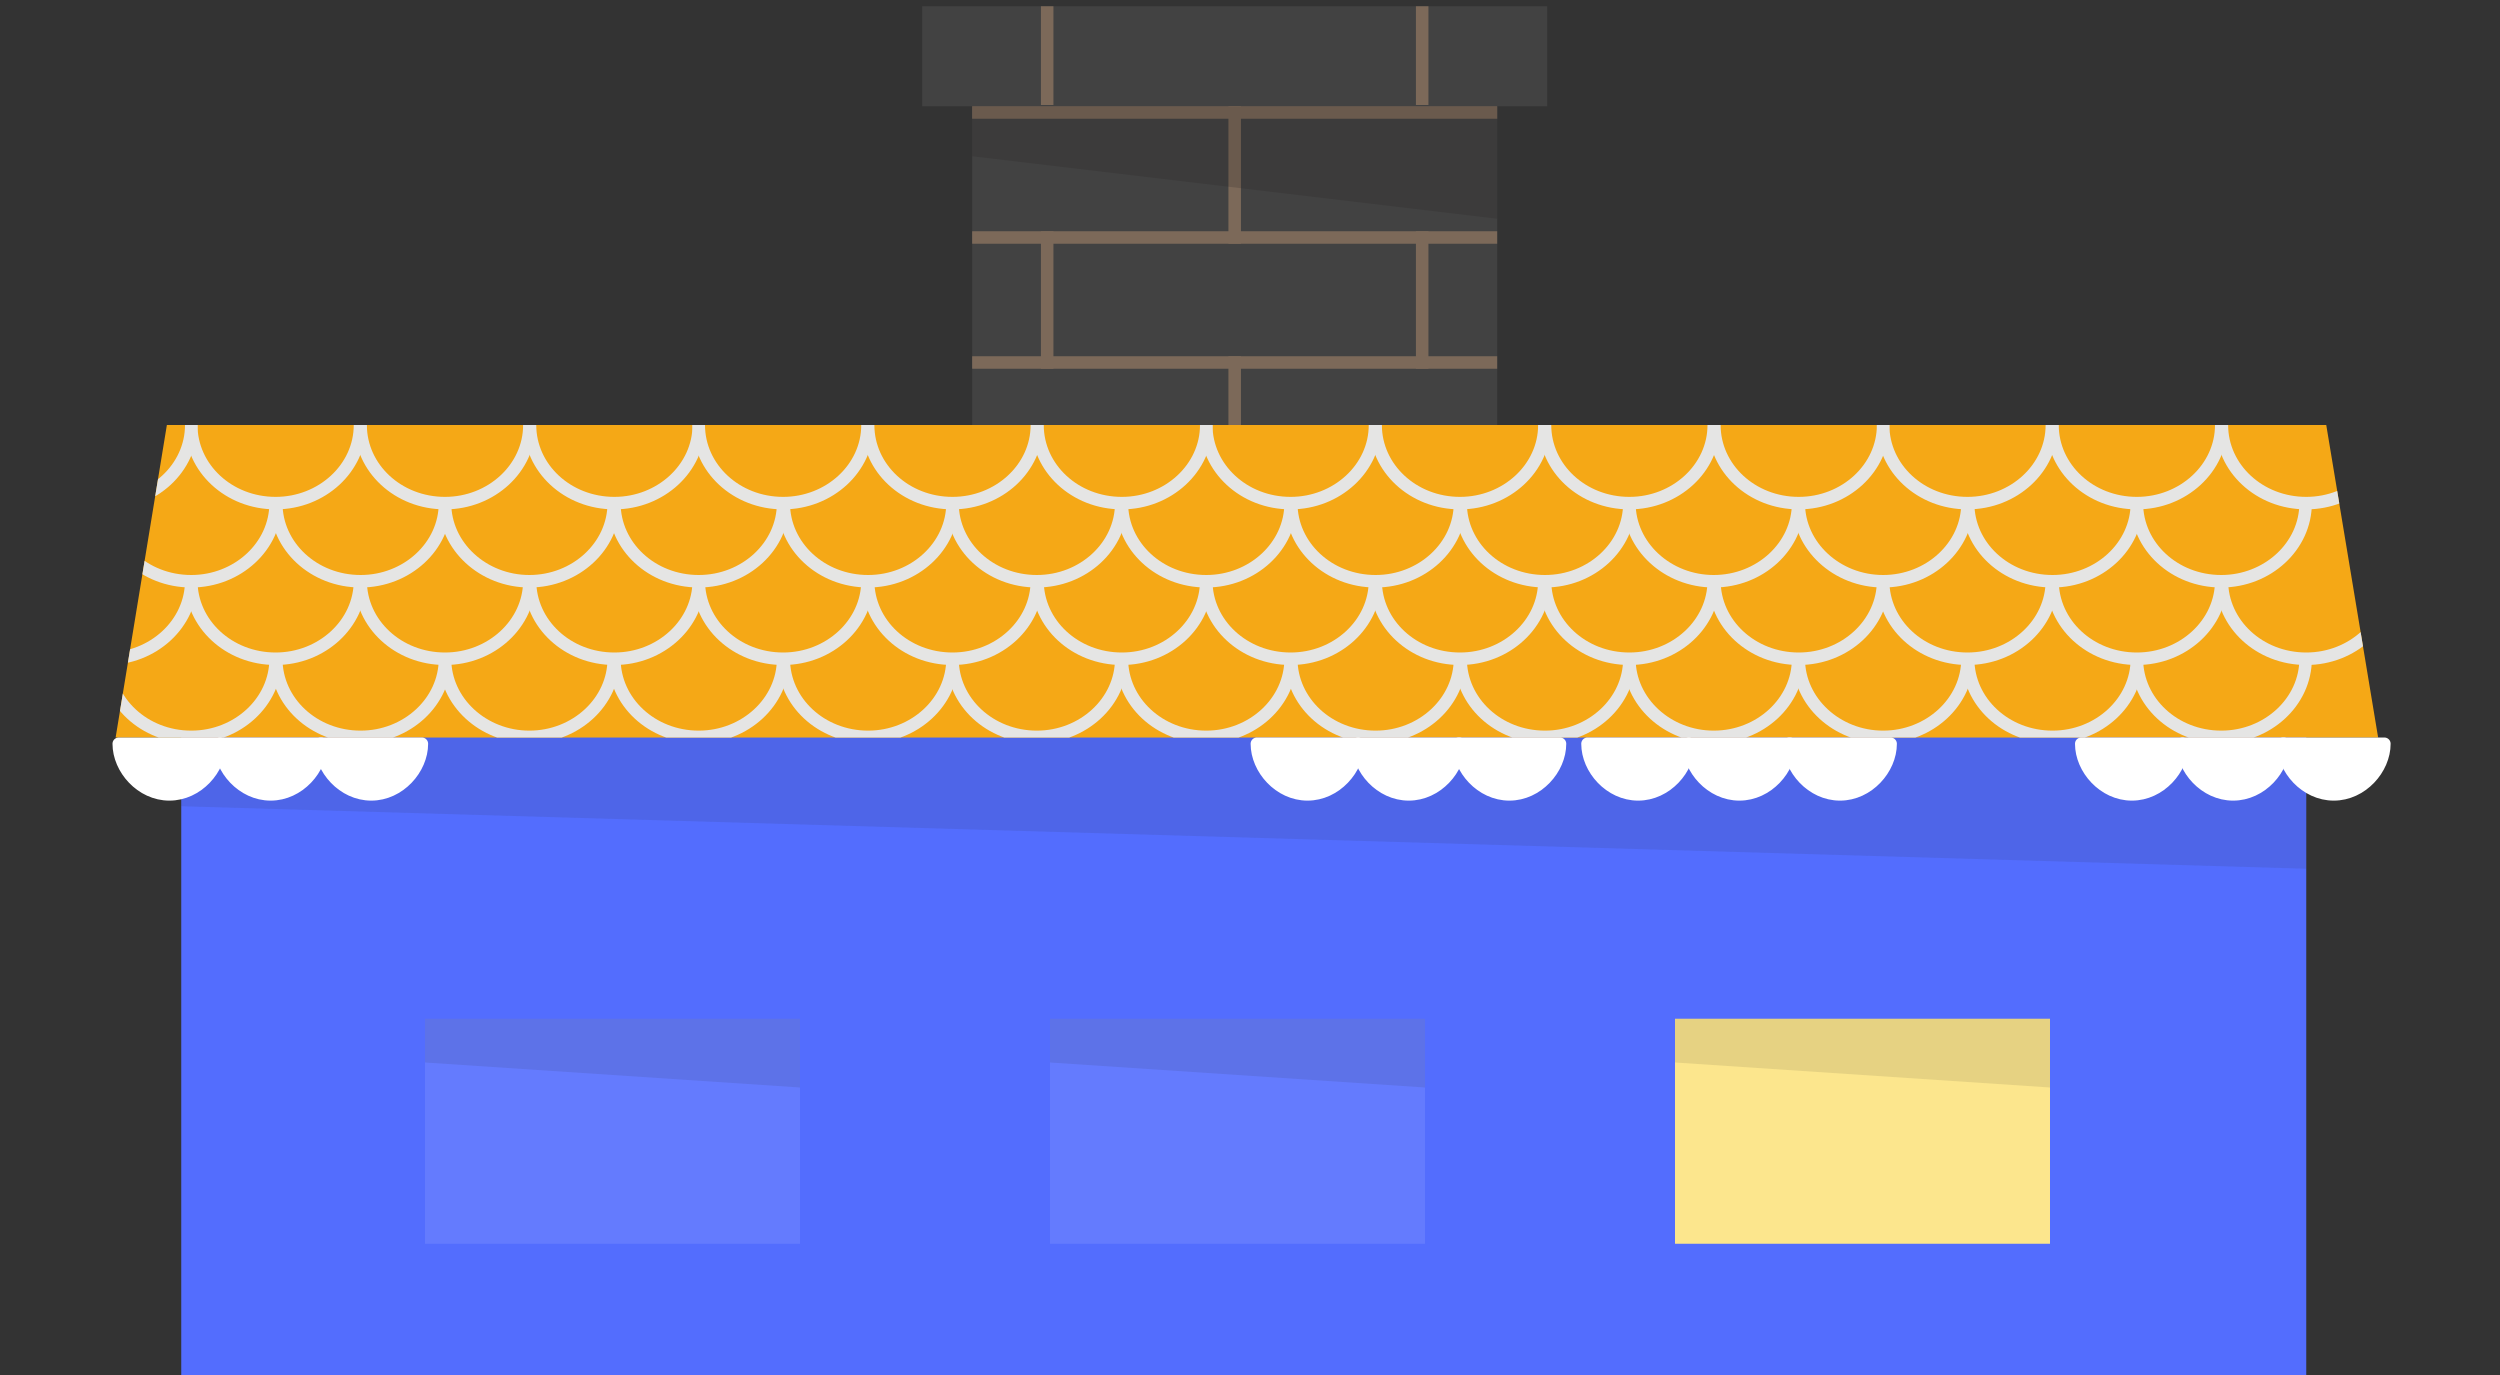 <svg xmlns="http://www.w3.org/2000/svg" xmlns:xlink="http://www.w3.org/1999/xlink" viewBox="0 0 400 220" enable-background="new 0 0 400 220"><rect x="0" y="0" width="400" height="220" fill="#333333" stroke="none"/><style type="text/css">.st0{fill:#424242;} .st1{fill:#7C6959;} .st2{opacity:0.2;fill:#231F20;} .st3{fill:#536DFE;} .st4{opacity:0.1;fill:#231F20;} .st5{fill:#F5A816;} .st6{clip-path:url(#SVGID_2_);} .st7{fill:none;stroke:#E5E5E4;stroke-width:2;stroke-miterlimit:10;} .st8{opacity:0.1;fill:#FFFFFF;} .st9{fill:#FCE68D;} .st10{fill:#FFFFFF;stroke:#FFFFFF;stroke-width:2;stroke-linejoin:round;stroke-miterlimit:10;}</style><symbol id="mc-chimney-big" viewBox="0 -116 100 116"><path class="st0" d="M100 0H0v-16h8v-100h84v100h8z"/><path class="st1" d="M92-18H8v2h84z"/><path class="st1" d="M51-16v-22h-2v22z"/><path class="st1" d="M51-56v-22h-2v22z"/><path class="st1" d="M51-96v-20h-2v20z"/><path class="st1" d="M81-76v-22h-2v22z"/><path class="st1" d="M21-76v-22h-2v22z"/><path class="st1" d="M92-38H8v2h84z"/><path class="st1" d="M92-58H8v2h84z"/><path class="st1" d="M92-78H8v2h84z"/><path class="st1" d="M92-98H8v2h84z"/><path class="st2" d="M92-34L8-24v8h84z"/><path class="st1" d="M81-36v-22h-2v22z"/><path class="st1" d="M21-36v-22h-2v22z"/><path class="st1" d="M81 0v-15.8h-2V0z"/><path class="st1" d="M21 0v-15.8h-2V0z"/></symbol><use xlink:href="#mc-chimney-big" width="100" height="116" y="-116" transform="matrix(1 0 0 -1 147.548 .999)" overflow="visible"/><path class="st3" d="M29 102h340v118H29z"/><path class="st4" d="M29 129l340 10V89H29z"/><path class="st5" d="M372.2 68H26.7l-8.2 50h362z"/><defs><path id="SVGID_1_" d="M372.2 68H26.7l-8.2 50h362z"/></defs><clipPath id="SVGID_2_"><use xlink:href="#SVGID_1_" overflow="visible"/></clipPath><g class="st6"><path class="st7" d="M30.6 68c0 6.9-6.1 12.5-13.5 12.5-7.5 0-13.6-5.6-13.6-12.5"/><path class="st7" d="M57.6 68c0 6.9-6.1 12.5-13.5 12.5-7.5 0-13.5-5.6-13.5-12.5"/><path class="st7" d="M84.7 68c0 6.9-6.1 12.5-13.5 12.5-7.5 0-13.5-5.6-13.5-12.5"/><path class="st7" d="M111.8 68c0 6.9-6.1 12.5-13.5 12.5-7.5 0-13.5-5.6-13.5-12.5"/><path class="st7" d="M17 80.5C17 87.4 10.9 93 3.5 93-4 92.9-10 87.3-10 80.5"/><path class="st7" d="M44.1 80.5C44.1 87.4 38 93 30.6 93c-7.5 0-13.5-5.6-13.5-12.5"/><path class="st7" d="M71.2 80.5c0 6.9-6.1 12.5-13.5 12.5-7.5 0-13.5-5.6-13.5-12.5"/><path class="st7" d="M98.2 80.5c0 6.9-6.1 12.5-13.5 12.5s-13.5-5.6-13.5-12.5"/><path class="st7" d="M138.8 68c0 6.9-6.1 12.5-13.5 12.5-7.5 0-13.5-5.6-13.5-12.5"/><path class="st7" d="M165.9 68c0 6.9-6.1 12.5-13.5 12.5-7.5 0-13.5-5.6-13.5-12.5"/><path class="st7" d="M193 68c0 6.9-6.1 12.5-13.5 12.5-7.5 0-13.5-5.6-13.5-12.5"/><path class="st7" d="M220 68c0 6.9-6.1 12.5-13.5 12.5-7.5 0-13.5-5.6-13.5-12.5"/><path class="st7" d="M125.3 80.5c0 6.9-6.1 12.5-13.5 12.5-7.5 0-13.5-5.6-13.5-12.5"/><path class="st7" d="M152.4 80.5c0 6.9-6.1 12.5-13.5 12.5-7.5 0-13.5-5.6-13.5-12.5"/><path class="st7" d="M179.4 80.5c0 6.9-6.1 12.5-13.5 12.5-7.5 0-13.5-5.6-13.5-12.5"/><path class="st7" d="M206.5 80.5c0 6.9-6.1 12.5-13.5 12.5-7.5 0-13.5-5.6-13.5-12.5"/><path class="st7" d="M247.1 68c0 6.9-6.1 12.5-13.5 12.5-7.5 0-13.5-5.6-13.5-12.5"/><path class="st7" d="M274.2 68c0 6.9-6.1 12.5-13.5 12.5-7.5 0-13.5-5.6-13.5-12.5"/><path class="st7" d="M301.3 68c0 6.9-6.1 12.5-13.5 12.5-7.5 0-13.5-5.6-13.5-12.5"/><path class="st7" d="M328.3 68c0 6.9-6.1 12.5-13.5 12.5-7.5 0-13.5-5.6-13.5-12.5"/><path class="st7" d="M233.6 80.5c0 6.9-6.1 12.5-13.5 12.5-7.5 0-13.5-5.6-13.5-12.5"/><path class="st7" d="M260.7 80.5c0 6.9-6.1 12.5-13.5 12.5-7.5 0-13.5-5.6-13.5-12.5"/><path class="st7" d="M287.7 80.5c0 6.9-6.1 12.5-13.5 12.5s-13.5-5.6-13.5-12.5"/><path class="st7" d="M314.8 80.5c0 6.9-6.1 12.5-13.5 12.5s-13.5-5.6-13.5-12.5"/><path class="st7" d="M355.4 68c0 6.9-6.1 12.5-13.5 12.5-7.5 0-13.5-5.6-13.5-12.5"/><path class="st7" d="M382.5 68c0 6.9-6.1 12.5-13.5 12.5-7.5 0-13.5-5.6-13.5-12.5"/><path class="st7" d="M7184.2 69.7c0 6.9-6.1 12.5-13.5 12.5-7.5 0-13.5-5.6-13.5-12.5"/><path class="st7" d="M7211.3 69.7c0 6.9-6.1 12.5-13.5 12.5-7.5 0-13.5-5.6-13.5-12.5"/><path class="st7" d="M341.9 80.5c0 6.9-6.1 12.5-13.5 12.5-7.5 0-13.5-5.6-13.5-12.5"/><path class="st7" d="M368.9 80.5c0 6.9-6.1 12.5-13.5 12.5-7.5 0-13.5-5.6-13.5-12.5"/><path class="st7" d="M7170.7 82.2c0 6.9-6.1 12.5-13.5 12.5-7.5 0-13.5-5.6-13.5-12.5"/><path class="st7" d="M7197.7 82.2c0 6.9-6.1 12.5-13.5 12.5s-13.5-5.6-13.5-12.5"/><path class="st7" d="M30.6 92.9c0 6.9-6.1 12.5-13.5 12.5-7.5 0-13.5-5.6-13.5-12.5"/><path class="st7" d="M57.6 92.9c0 6.9-6.1 12.5-13.5 12.5-7.5 0-13.5-5.6-13.5-12.5"/><path class="st7" d="M84.7 92.9c0 6.9-6.1 12.5-13.5 12.5-7.5 0-13.5-5.6-13.5-12.5"/><path class="st7" d="M111.8 92.9c0 6.9-6.1 12.5-13.5 12.5-7.5 0-13.5-5.6-13.5-12.5"/><path class="st7" d="M17 105.4c0 6.9-6.1 12.5-13.5 12.5-7.5 0-13.5-5.6-13.5-12.5"/><path class="st7" d="M44.1 105.4c0 6.9-6.1 12.5-13.5 12.5-7.5 0-13.5-5.6-13.5-12.5"/><path class="st7" d="M71.2 105.4c0 6.9-6.1 12.5-13.5 12.5-7.5 0-13.5-5.6-13.5-12.5"/><path class="st7" d="M98.2 105.4c0 6.9-6.1 12.5-13.5 12.5s-13.5-5.6-13.5-12.5"/><path class="st7" d="M138.8 92.9c0 6.9-6.1 12.5-13.5 12.5-7.5 0-13.5-5.6-13.5-12.5"/><path class="st7" d="M165.9 92.9c0 6.9-6.1 12.5-13.5 12.5-7.5 0-13.5-5.6-13.5-12.5"/><path class="st7" d="M193 92.9c0 6.9-6.1 12.5-13.5 12.5-7.5 0-13.5-5.6-13.5-12.5"/><path class="st7" d="M220 92.9c0 6.9-6.1 12.5-13.5 12.5-7.5 0-13.5-5.6-13.5-12.5"/><path class="st7" d="M125.3 105.4c0 6.9-6.1 12.5-13.5 12.5-7.5 0-13.5-5.6-13.5-12.5"/><path class="st7" d="M152.4 105.4c0 6.9-6.1 12.5-13.5 12.5-7.5 0-13.5-5.6-13.5-12.5"/><path class="st7" d="M179.4 105.4c0 6.9-6.1 12.5-13.5 12.5-7.5 0-13.5-5.6-13.5-12.5"/><path class="st7" d="M206.5 105.4c0 6.9-6.1 12.5-13.5 12.5-7.5 0-13.5-5.6-13.5-12.5"/><path class="st7" d="M247.1 92.9c0 6.9-6.1 12.5-13.5 12.5-7.5 0-13.5-5.6-13.5-12.5"/><path class="st7" d="M274.2 92.9c0 6.9-6.1 12.5-13.5 12.5-7.5 0-13.5-5.6-13.5-12.5"/><path class="st7" d="M301.3 92.9c0 6.9-6.1 12.5-13.5 12.5-7.5 0-13.5-5.6-13.5-12.5"/><path class="st7" d="M328.3 92.9c0 6.9-6.1 12.5-13.5 12.5-7.5 0-13.5-5.6-13.5-12.5"/><path class="st7" d="M233.6 105.4c0 6.9-6.1 12.5-13.5 12.5-7.5 0-13.5-5.6-13.5-12.5"/><path class="st7" d="M260.7 105.4c0 6.9-6.1 12.5-13.5 12.5-7.5 0-13.5-5.6-13.5-12.5"/><path class="st7" d="M287.7 105.4c0 6.9-6.1 12.5-13.5 12.5s-13.5-5.6-13.5-12.5"/><path class="st7" d="M314.8 105.4c0 6.9-6.1 12.5-13.5 12.5s-13.5-5.6-13.5-12.5"/><path class="st7" d="M355.4 92.9c0 6.9-6.1 12.5-13.5 12.5-7.5 0-13.5-5.6-13.5-12.5"/><path class="st7" d="M382.5 92.9c0 6.9-6.1 12.5-13.5 12.5-7.5 0-13.5-5.6-13.5-12.5"/><path class="st7" d="M7184.2 94.6c0 6.9-6.1 12.5-13.5 12.5-7.5 0-13.5-5.6-13.5-12.5"/><path class="st7" d="M7211.3 94.6c0 6.9-6.1 12.5-13.5 12.5-7.5 0-13.5-5.6-13.5-12.5"/><path class="st7" d="M341.9 105.4c0 6.9-6.1 12.5-13.5 12.5-7.5 0-13.5-5.6-13.5-12.5"/><path class="st7" d="M368.9 105.4c0 6.9-6.1 12.5-13.5 12.5-7.5 0-13.5-5.6-13.5-12.5"/><path class="st7" d="M7170.7 107.1c0 6.9-6.1 12.5-13.5 12.5-7.5 0-13.5-5.6-13.5-12.5"/><path class="st7" d="M7197.7 107.1c0 6.9-6.1 12.5-13.5 12.5s-13.5-5.6-13.5-12.5"/></g><path class="st8" d="M168 163h60v36h-60z"/><path class="st8" d="M68 163h60v36H68z"/><path class="st9" d="M268 163h60v36h-60z"/><path class="st4" d="M68 163v7l60 4v-11z"/><path class="st4" d="M168 163v7l60 4v-11z"/><path class="st4" d="M268 163v7l60 4v-11z"/><path class="st10" d="M35.2 119c0 4-3.6 8.1-8.1 8.1S19 123 19 119h16.2z"/><path class="st10" d="M51.4 119c0 4-3.6 8.1-8.1 8.1s-8.1-4.1-8.1-8.1h16.2z"/><path class="st10" d="M67.5 119c0 4-3.6 8.1-8.1 8.1s-8.1-4.1-8.1-8.1h16.2z"/><path class="st10" d="M217.3 119c0 4-3.6 8.1-8.1 8.1s-8.1-4.1-8.1-8.1h16.2z"/><path class="st10" d="M233.5 119c0 4-3.6 8.1-8.1 8.1s-8.1-4.1-8.1-8.1h16.2z"/><path class="st10" d="M249.6 119c0 4-3.6 8.1-8.1 8.1s-8.1-4.1-8.1-8.1h16.2z"/><path class="st10" d="M270.2 119c0 4-3.6 8.1-8.1 8.1S254 123 254 119h16.2z"/><path class="st10" d="M286.4 119c0 4-3.6 8.1-8.1 8.1s-8.1-4.1-8.1-8.1h16.2z"/><path class="st10" d="M302.5 119c0 4-3.6 8.1-8.1 8.1s-8.1-4.1-8.1-8.1h16.2z"/><path class="st10" d="M349.2 119c0 4-3.6 8.1-8.1 8.1S333 123 333 119h16.2z"/><path class="st10" d="M365.4 119c0 4-3.6 8.1-8.1 8.1s-8.1-4.1-8.1-8.1h16.2z"/><path class="st10" d="M381.5 119c0 4-3.6 8.1-8.1 8.1s-8.1-4.1-8.1-8.1h16.2z"/></svg>